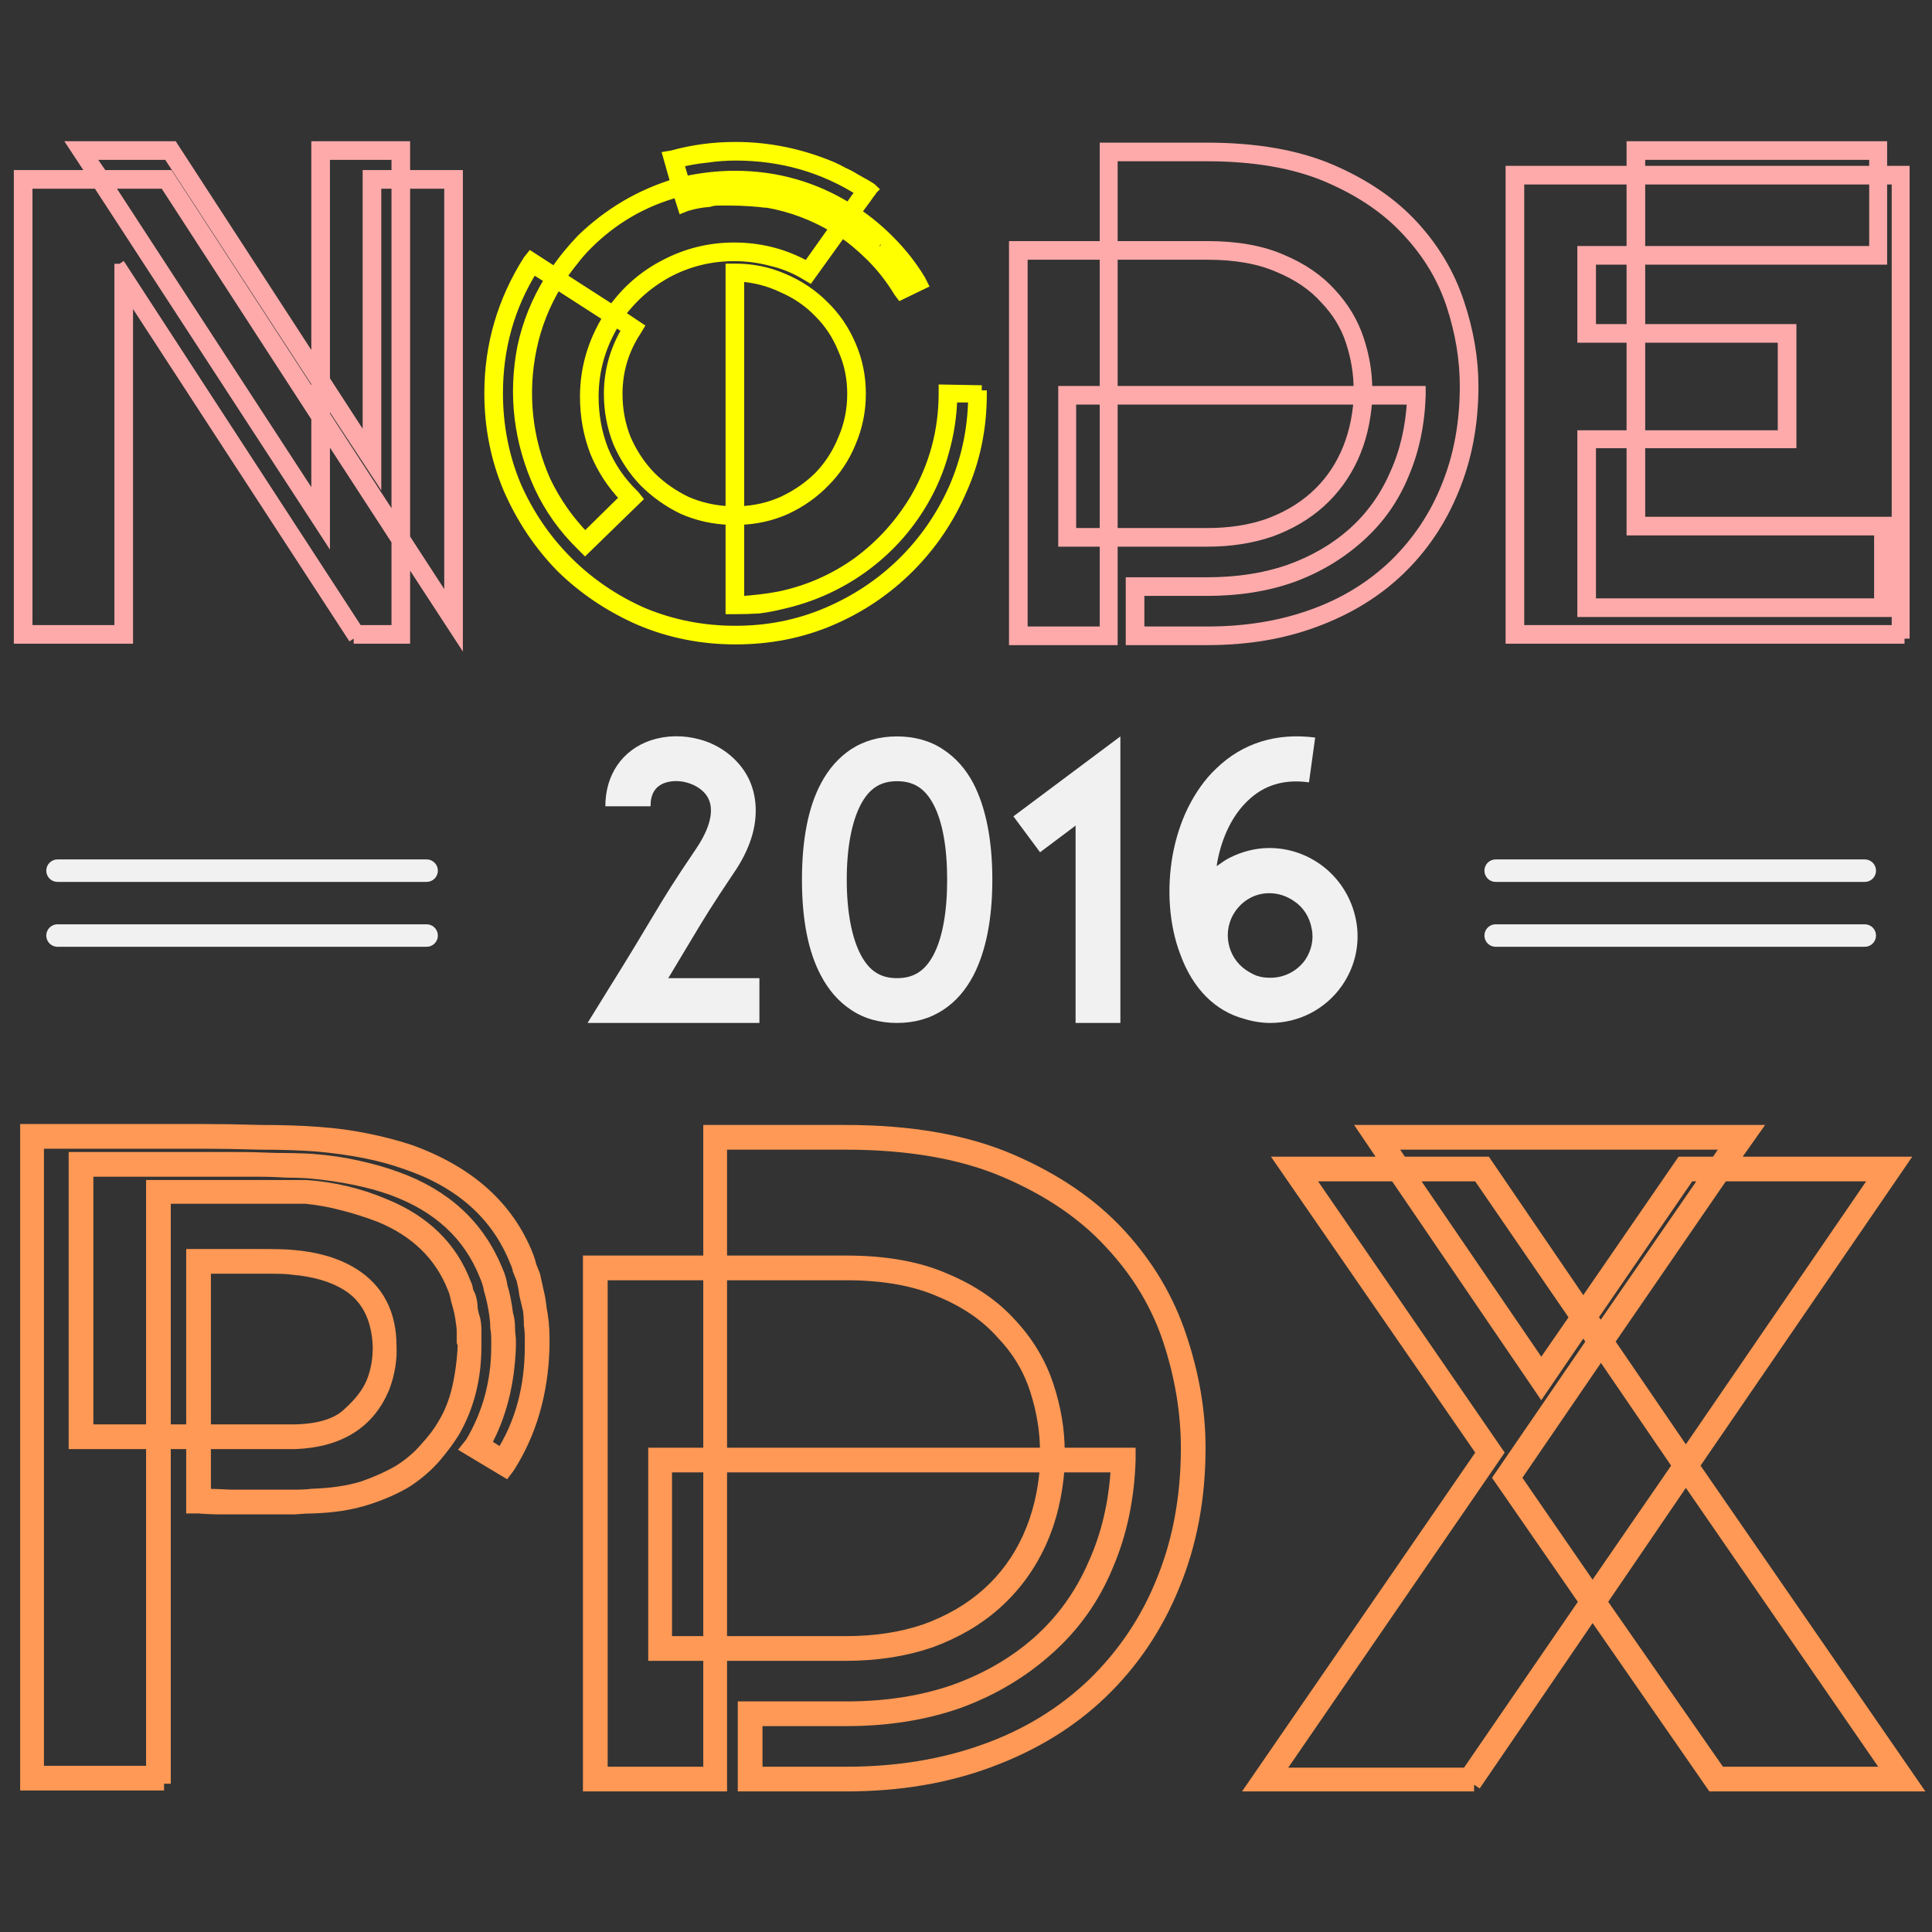<?xml version="1.0" encoding="UTF-8" standalone="no"?>
<!-- Created with Inkscape (http://www.inkscape.org/) -->

<svg
   xmlns:dc="http://purl.org/dc/elements/1.1/"
   xmlns:cc="http://creativecommons.org/ns#"
   xmlns:rdf="http://www.w3.org/1999/02/22-rdf-syntax-ns#"
   xmlns:svg="http://www.w3.org/2000/svg"
   xmlns="http://www.w3.org/2000/svg"
   xmlns:sodipodi="http://sodipodi.sourceforge.net/DTD/sodipodi-0.dtd"
   xmlns:inkscape="http://www.inkscape.org/namespaces/inkscape"
   width="640"
   height="640"
   id="svg2"
   version="1.1"
   inkscape:version="0.48.2 r9819"
   sodipodi:docname="nodepdx-2016-logo-square.svg"
   inkscape:export-filename="/Users/troy/repo/nodepdx/nodepdx.github.com/2014-branding/nodepdx-2014-web-style1-alt3.png"
   inkscape:export-xdpi="95.970001"
   inkscape:export-ydpi="95.970001">
  <rect width="100%" height="100%" fill="#333333" stroke="none"/>
  <defs
     id="defs4" />
  <sodipodi:namedview
     id="base"
     pagecolor="#ffffff"
     bordercolor="#666666"
     borderopacity="1.0"
     inkscape:pageopacity="0.0"
     inkscape:pageshadow="2"
     inkscape:zoom="0.37871094"
     inkscape:cx="298.75485"
     inkscape:cy="102.9735"
     inkscape:document-units="px"
     inkscape:current-layer="text4006"
     showgrid="false"
     showguides="true"
     inkscape:guide-bbox="true"
     inkscape:window-width="1280"
     inkscape:window-height="752"
     inkscape:window-x="0"
     inkscape:window-y="0"
     inkscape:window-maximized="1"
     fit-margin-top="4.5"
     fit-margin-left="4.5"
     fit-margin-right="4.5"
     fit-margin-bottom="4.5">
    <sodipodi:guide
       orientation="1,0"
       position="-6.691,-72.616"
       id="guide3177" />
    <sodipodi:guide
       orientation="1,0"
       position="644.738,547.384"
       id="guide4056" />
  </sodipodi:namedview>
  <g
     inkscape:label="Layer 1"
     inkscape:groupmode="layer"
     id="layer1"
     transform="translate(-55.262,108.825)">
    <g
       id="g3037"
       transform="translate(9.075574e-4,-84.51)">
      <g
         transform="matrix(1.791,0,0,1.791,-289.785,-162.803)"
         id="g3919">
        <g
           style="font-size:130.077px;font-style:normal;font-variant:normal;font-weight:normal;font-stretch:normal;text-align:start;line-height:125%;letter-spacing:0px;word-spacing:0px;writing-mode:lr-tb;text-anchor:start;fill:#ffff00;fill-opacity:1;stroke:#ffaaaa;stroke-width:1.884;stroke-miterlimit:4;stroke-opacity:1;font-family:TESLA;-inkscape-font-specification:TESLA"
           id="text2985">
          <path
             d="M 258.073,195.443 216.319,131.315 216.319,195.443 196.157,195.443 196.157,109.723 209.815,109.723 206.303,104.39 224.644,104.39 251.179,145.234 251.179,104.39 267.569,104.39 267.569,109.723 277.325,109.723 277.325,194.663 267.569,179.704 267.569,195.443 258.073,195.443 M 214.758,126.112 258.854,193.882 266.008,193.882 266.008,177.363 252.74,156.941 252.74,175.802 210.725,111.284 197.718,111.284 197.718,193.882 214.758,193.882 214.758,126.112 M 267.569,176.842 275.764,189.46 275.764,111.284 267.569,111.284 267.569,176.842 M 252.74,154.079 266.008,174.501 266.008,111.284 262.236,111.284 262.236,164.875 252.74,150.437 252.74,154.079 M 212.547,111.284 251.179,170.599 251.179,154.599 223.083,111.284 212.547,111.284 M 252.74,147.575 260.675,159.802 260.675,109.723 266.008,109.723 266.008,105.95 252.74,105.95 252.74,147.575 M 211.636,109.723 223.863,109.723 251.179,151.737 251.179,148.095 223.733,105.95 209.034,105.95 211.636,109.723"
             style="font-size:130.077px;font-style:normal;font-variant:normal;font-weight:normal;font-stretch:normal;text-align:start;line-height:125%;writing-mode:lr-tb;text-anchor:start;fill:#ffaaaa;stroke:#ffaaaa;stroke-miterlimit:4;stroke-opacity:1;font-family:TESLA;-inkscape-font-specification:TESLA"
             id="path3106" />
          <path
             d="M 300.22,178.273 300.35,178.403 300.741,177.753 300.22,178.273 M 374.234,149.526 374.234,150.177 C 374.234,156.507 373.02,162.404 370.592,167.867 368.25,173.33 364.998,178.143 360.836,182.306 356.674,186.468 351.861,189.72 346.398,192.061 340.934,194.403 335.038,195.573 328.707,195.573 322.463,195.573 316.567,194.403 311.017,192.061 305.467,189.633 300.611,186.381 296.448,182.306 292.372,178.143 289.12,173.287 286.692,167.737 284.351,162.187 283.18,156.29 283.18,150.047 283.18,141.201 285.565,133.006 290.334,125.462 L 290.855,124.812 295.277,127.673 C 296.665,125.592 298.313,123.554 300.22,121.56 305.25,116.704 311.06,113.278 317.651,111.284 L 316.22,106.211 317,106.081 C 320.729,105.04 324.631,104.52 328.707,104.52 334.777,104.52 340.718,105.734 346.528,108.162 347.135,108.422 347.828,108.769 348.609,109.202 349.389,109.549 350.126,109.94 350.82,110.373 351.601,110.807 352.294,111.197 352.901,111.544 353.508,111.891 353.899,112.151 354.072,112.324 353.985,112.411 353.899,112.541 353.812,112.714 353.725,112.801 353.378,113.278 352.771,114.145 L 350.95,116.617 C 353.205,118.178 355.199,119.825 356.934,121.56 L 357.194,121.82 C 359.449,124.075 361.356,126.503 362.917,129.104 L 363.308,129.885 359.275,131.836 358.885,131.315 C 357.411,128.887 355.72,126.719 353.812,124.812 351.991,122.991 350.17,121.473 348.349,120.259 L 342.365,128.584 341.715,128.194 C 339.72,126.98 337.596,126.112 335.341,125.592 333.086,124.985 330.788,124.682 328.447,124.682 324.198,124.682 320.209,125.635 316.48,127.543 312.838,129.451 309.759,132.096 307.244,135.478 L 310.757,137.819 310.366,138.47 C 308.025,142.025 306.854,145.927 306.854,150.177 306.854,153.125 307.375,155.9 308.415,158.501 309.542,161.103 311.06,163.401 312.968,165.396 314.876,167.303 317.087,168.864 319.602,170.078 322.203,171.206 324.935,171.813 327.797,171.899 L 327.797,127.023 328.577,127.023 C 331.786,127.023 334.777,127.63 337.552,128.844 340.414,130.058 342.885,131.706 344.967,133.787 347.135,135.868 348.826,138.34 350.04,141.201 351.254,143.976 351.861,146.968 351.861,150.177 351.861,153.298 351.254,156.29 350.04,159.152 348.912,161.927 347.308,164.355 345.227,166.436 343.232,168.517 340.848,170.208 338.073,171.509 335.384,172.723 332.479,173.374 329.358,173.46 L 329.358,188.549 C 332.132,188.376 334.647,188.072 336.902,187.639 342.192,186.511 347.005,184.387 351.341,181.265 355.676,178.056 359.232,174.111 362.007,169.428 365.475,163.444 367.21,156.984 367.21,150.047 L 367.21,149.396 374.234,149.526 M 329.358,171.899 C 332.219,171.813 334.907,171.206 337.422,170.078 340.024,168.864 342.278,167.303 344.186,165.396 346.094,163.401 347.568,161.103 348.609,158.501 349.736,155.9 350.3,153.125 350.3,150.177 350.3,147.228 349.736,144.497 348.609,141.982 347.568,139.38 346.094,137.126 344.186,135.218 342.278,133.223 340.024,131.662 337.422,130.535 334.907,129.321 332.219,128.627 329.358,128.454 L 329.358,171.899 M 348.739,117.007 C 342.582,113.278 335.861,111.414 328.577,111.414 327.103,111.414 325.585,111.5 324.024,111.674 322.55,111.761 321.076,112.021 319.602,112.454 L 319.992,113.755 C 320.599,113.582 321.163,113.452 321.683,113.365 322.29,113.278 322.897,113.191 323.504,113.105 324.111,113.018 324.761,112.975 325.455,112.975 326.149,112.888 326.886,112.845 327.667,112.845 329.054,112.845 330.355,112.888 331.569,112.975 332.783,113.061 333.737,113.148 334.431,113.235 L 334.821,113.365 C 339.677,114.145 344.056,115.75 347.959,118.178 L 348.739,117.007 M 355.633,122.47 C 353.985,120.823 352.121,119.305 350.04,117.918 L 349.259,119.088 C 351.34,120.476 353.205,121.993 354.853,123.641 356.934,125.722 358.581,127.803 359.796,129.885 L 361.096,129.234 C 360.402,128.02 359.579,126.893 358.625,125.852 357.758,124.725 356.847,123.641 355.893,122.6 L 355.633,122.47 M 328.707,106.081 C 326.973,106.081 325.195,106.211 323.374,106.471 321.64,106.644 319.905,106.948 318.171,107.381 L 319.212,110.893 C 322.42,110.2 325.542,109.853 328.577,109.853 336.208,109.853 343.232,111.847 349.65,115.836 350.17,115.143 350.603,114.536 350.95,114.015 351.384,113.495 351.687,113.061 351.861,112.714 344.923,108.292 337.205,106.081 328.707,106.081 M 301.261,122.6 C 300.307,123.554 299.44,124.552 298.659,125.592 297.879,126.546 297.142,127.543 296.448,128.584 L 305.944,134.697 C 308.545,131.055 311.797,128.237 315.699,126.242 319.688,124.161 323.938,123.121 328.447,123.121 333.303,123.121 337.812,124.291 341.975,126.633 L 347.048,119.478 C 343.146,117.137 338.983,115.576 334.561,114.796 L 334.17,114.796 C 333.563,114.709 332.653,114.622 331.439,114.536 330.225,114.449 328.967,114.406 327.667,114.405 326.886,114.406 326.149,114.406 325.455,114.405 324.848,114.406 324.284,114.492 323.764,114.666 322.463,114.752 321.076,115.013 319.602,115.446 L 318.951,115.706 318.041,112.845 C 311.624,114.579 306.03,117.831 301.261,122.6 M 295.668,129.885 C 293.413,133.614 291.852,137.559 290.985,141.722 290.118,145.884 289.901,150.047 290.334,154.209 290.768,158.371 291.852,162.404 293.586,166.306 295.407,170.122 297.836,173.59 300.871,176.712 L 308.285,169.428 C 305.857,166.913 303.993,164.051 302.692,160.843 301.478,157.634 300.871,154.252 300.871,150.697 300.871,145.494 302.302,140.594 305.163,135.998 L 295.668,129.885 M 328.707,194.012 C 334.691,194.012 340.327,192.885 345.617,190.63 350.907,188.376 355.546,185.297 359.535,181.395 363.524,177.493 366.69,172.94 369.031,167.737 371.372,162.447 372.586,156.811 372.673,150.827 L 368.771,150.827 C 368.684,154.296 368.164,157.678 367.21,160.973 366.343,164.182 365.042,167.26 363.308,170.208 360.446,175.065 356.717,179.14 352.121,182.436 347.612,185.644 342.625,187.856 337.162,189.07 335.775,189.416 334.387,189.677 333,189.85 331.612,189.937 330.181,189.98 328.707,189.98 L 327.797,189.98 327.797,173.46 C 324.675,173.374 321.726,172.723 318.951,171.509 316.263,170.208 313.878,168.517 311.797,166.436 309.803,164.355 308.198,161.927 306.984,159.152 305.857,156.29 305.293,153.298 305.293,150.177 305.293,145.927 306.421,141.938 308.675,138.21 L 306.464,136.779 C 303.776,141.115 302.432,145.754 302.432,150.697 302.432,154.166 303.039,157.461 304.253,160.583 305.553,163.705 307.461,166.48 309.976,168.908 L 310.496,169.558 300.871,178.924 300.35,178.403 300.22,178.273 C 296.925,175.065 294.324,171.422 292.416,167.347 290.508,163.184 289.294,158.935 288.774,154.599 288.253,150.263 288.427,145.884 289.294,141.461 290.248,137.039 291.939,132.876 294.367,128.974 L 291.245,127.023 C 286.909,133.96 284.741,141.635 284.741,150.047 284.741,156.117 285.869,161.84 288.123,167.217 290.465,172.506 293.63,177.146 297.619,181.135 301.608,185.124 306.247,188.289 311.537,190.63 316.913,192.885 322.637,194.012 328.707,194.012"
             style="stroke:#ffff00;stroke-opacity:1"
             id="path3108" />
          <path
             d="M 415.995,195.703 401.816,195.703 401.816,185.037 415.995,185.037 C 421.545,185.037 426.574,184.257 431.084,182.696 435.68,181.048 439.625,178.75 442.921,175.802 446.216,172.853 448.774,169.298 450.595,165.135 452.503,160.973 453.587,156.334 453.847,151.217 L 445.522,151.217 C 445.262,155.206 444.395,158.805 442.921,162.014 441.446,165.222 439.409,167.997 436.807,170.338 434.292,172.593 431.257,174.371 427.702,175.672 424.146,176.886 420.244,177.493 415.995,177.493 L 398.434,177.493 398.434,195.703 380.224,195.703 380.224,122.86 397.004,122.86 397.004,104.65 415.865,104.65 C 424.97,104.65 432.645,105.994 438.888,108.682 445.132,111.37 450.205,114.839 454.107,119.088 458.01,123.337 460.828,128.107 462.562,133.397 464.297,138.6 465.164,143.716 465.164,148.746 465.164,155.77 463.95,162.187 461.522,167.997 459.18,173.72 455.842,178.663 451.506,182.826 447.257,186.902 442.097,190.067 436.027,192.321 430.043,194.576 423.366,195.703 415.995,195.703 M 403.377,194.143 415.995,194.143 C 423.019,194.143 429.436,193.102 435.246,191.021 441.143,188.939 446.259,185.818 450.595,181.655 454.844,177.493 458.053,172.68 460.221,167.217 462.475,161.667 463.603,155.51 463.603,148.746 463.603,143.803 462.779,138.817 461.131,133.787 459.484,128.757 456.752,124.205 452.937,120.129 449.208,116.053 444.308,112.715 438.238,110.113 432.168,107.511 424.71,106.211 415.865,106.211 L 398.434,106.211 398.434,122.86 415.995,122.86 C 421.458,122.861 426.054,123.684 429.783,125.332 433.512,126.893 436.547,128.974 438.888,131.576 441.23,134.09 442.921,136.909 443.961,140.031 445.002,143.152 445.522,146.231 445.522,149.266 L 445.522,149.656 455.408,149.656 455.408,150.437 C 455.235,155.813 454.194,160.713 452.286,165.135 450.465,169.558 447.777,173.374 444.221,176.582 440.579,179.877 436.373,182.392 431.604,184.127 426.921,185.774 421.718,186.598 415.995,186.598 L 403.377,186.598 403.377,194.143 M 381.785,194.143 397.004,194.143 397.004,177.493 389.329,177.493 389.329,149.656 397.004,149.656 397.004,124.421 381.785,124.421 381.785,194.143 M 398.434,175.932 415.995,175.932 C 420.07,175.932 423.756,175.368 427.051,174.241 430.433,173.027 433.338,171.336 435.766,169.168 438.195,167 440.102,164.398 441.49,161.363 442.877,158.328 443.701,154.946 443.961,151.217 L 398.434,151.217 398.434,175.932 M 390.76,175.932 397.004,175.932 397.004,151.217 390.76,151.217 390.76,175.932 M 398.434,149.656 443.961,149.656 443.961,149.266 C 443.961,146.404 443.484,143.499 442.53,140.551 441.577,137.603 439.972,134.958 437.718,132.616 435.55,130.188 432.688,128.237 429.133,126.763 425.577,125.202 421.198,124.421 415.995,124.421 L 398.434,124.421 398.434,149.656"
             style="fill:#ffaaaa;stroke:#ffaaaa;stroke-miterlimit:4;stroke-opacity:1"
             id="path3110" />
          <path
             d="M 544.917,195.443 472.074,195.443 472.074,108.942 494.447,108.942 494.447,104.39 540.755,104.39 540.755,108.942 544.917,108.942 544.917,195.443 544.917,195.443 M 473.635,193.882 543.486,193.882 543.486,110.503 540.755,110.503 540.755,125.332 496.008,125.332 496.008,138.21 523.975,138.21 523.975,159.282 496.008,159.282 496.008,173.851 541.795,173.851 541.795,190.5 485.342,190.5 485.342,157.851 494.447,157.851 494.447,139.77 485.342,139.77 485.342,123.771 494.447,123.771 494.447,110.503 473.635,110.503 473.635,193.882 473.635,193.882 M 486.903,188.939 540.234,188.939 540.234,175.411 494.447,175.411 494.447,159.282 486.903,159.282 486.903,188.939 486.903,188.939 M 496.008,157.851 522.414,157.851 522.414,139.77 496.008,139.77 496.008,157.851 496.008,157.851 M 486.903,138.21 494.447,138.21 494.447,125.332 486.903,125.332 486.903,138.21 486.903,138.21 M 496.008,123.771 539.324,123.771 539.324,110.503 496.008,110.503 496.008,123.771 496.008,123.771 M 496.008,108.942 539.324,108.942 539.324,105.95 496.008,105.95 496.008,108.942 496.008,108.942"
             style="fill:#ffaaaa;stroke:#ffaaaa;stroke-miterlimit:4;stroke-opacity:1"
             id="path3112" />
        </g>
        <g
           style="font-size:172.528px;font-style:normal;font-variant:normal;font-weight:normal;font-stretch:normal;text-align:start;line-height:125%;letter-spacing:0px;word-spacing:0px;writing-mode:lr-tb;text-anchor:start;fill:#ffff00;fill-opacity:1;stroke:#ffaaaa;stroke-width:2.499;stroke-miterlimit:4;stroke-opacity:1;font-family:TESLA;-inkscape-font-specification:TESLA"
           id="text4044">
          <path
             d="M 222.997,407.243 197.635,407.243 197.635,286.473 230.07,286.473 C 233.406,286.473 237.029,286.531 240.94,286.646 244.85,286.646 248.358,286.761 251.464,286.991 254.684,287.221 257.675,287.623 260.435,288.198 263.311,288.774 265.956,289.464 268.372,290.269 279.298,294.179 286.545,300.678 290.11,309.764 290.34,310.34 290.513,310.915 290.628,311.49 290.858,312.065 291.088,312.64 291.318,313.215 291.548,314.25 291.778,315.285 292.008,316.32 292.238,317.241 292.41,318.276 292.526,319.426 292.871,321.151 293.043,322.934 293.043,324.774 L 293.043,326.5 C 292.813,334.896 290.685,342.257 286.66,348.583 L 286.142,349.273 279.241,345.133 279.931,344.27 C 283.151,338.864 284.762,332.883 284.762,326.327 L 284.762,325.119 C 284.762,324.314 284.704,323.567 284.589,322.877 284.589,322.186 284.532,321.439 284.417,320.634 284.187,318.908 283.842,317.298 283.382,315.803 283.266,314.998 282.979,314.078 282.519,313.042 279.528,305.566 273.777,300.275 265.266,297.17 261.125,295.675 256.122,294.64 250.256,294.064 248.876,293.949 247.323,293.892 245.598,293.892 243.873,293.777 242.09,293.719 240.25,293.719 238.524,293.719 236.741,293.719 234.901,293.719 233.176,293.719 231.566,293.719 230.07,293.719 L 222.652,293.719 208.677,293.719 208.677,342.027 211.092,342.027 220.926,342.027 220.926,296.825 249.221,296.825 C 254.282,297.17 259.113,298.32 263.713,300.275 271.074,303.266 276.02,308.097 278.551,314.768 278.781,315.228 278.896,315.63 278.896,315.975 279.011,316.321 279.183,316.723 279.413,317.183 279.643,317.873 279.758,318.621 279.758,319.426 279.873,320.116 280.046,320.806 280.276,321.496 280.391,322.071 280.449,322.704 280.449,323.394 280.449,324.084 280.449,324.774 280.449,325.464 L 280.449,326.327 C 280.449,332.193 279.126,337.426 276.48,342.027 275.56,343.522 274.41,345.075 273.03,346.685 271.65,348.296 269.924,349.791 267.854,351.171 265.784,352.436 263.311,353.529 260.435,354.449 257.56,355.369 254.224,355.887 250.429,356.002 249.624,356.002 248.531,356.06 247.151,356.174 245.885,356.175 244.275,356.175 242.32,356.174 L 233.521,356.174 C 232.141,356.175 230.76,356.117 229.38,356.002 L 228.345,356.002 228.345,344.097 222.997,344.097 222.997,407.243 M 199.533,405.172 220.926,405.172 220.926,344.097 211.092,344.097 206.607,344.097 206.607,291.649 236.109,291.649 C 238.639,291.649 241.17,291.707 243.7,291.821 246.23,291.822 248.473,291.879 250.429,291.994 253.419,292.224 256.18,292.627 258.71,293.202 261.355,293.777 263.771,294.467 265.956,295.272 274.928,298.493 281.081,304.186 284.417,312.352 284.877,313.388 285.164,314.365 285.279,315.285 285.739,316.781 286.084,318.506 286.315,320.461 286.545,321.151 286.66,321.899 286.66,322.704 286.66,323.394 286.717,324.199 286.832,325.119 L 286.832,326.327 C 286.602,333.228 285.049,339.267 282.174,344.443 L 285.452,346.513 C 289.132,340.762 290.973,334.033 290.973,326.327 L 290.973,324.947 C 290.973,324.027 290.915,323.164 290.8,322.359 290.8,321.439 290.743,320.519 290.628,319.598 290.398,318.563 290.168,317.586 289.938,316.666 289.823,315.745 289.65,314.825 289.42,313.905 289.19,313.33 288.96,312.755 288.73,312.18 288.615,311.605 288.442,311.087 288.212,310.627 284.762,301.886 277.918,295.79 267.682,292.339 263.196,290.729 257.732,289.636 251.291,289.061 248.186,288.831 244.678,288.716 240.767,288.716 236.971,288.601 233.406,288.544 230.07,288.543 L 199.533,288.543 199.533,405.172 M 230.415,353.932 C 231.451,353.932 233.118,353.989 235.419,354.104 237.719,354.104 240.019,354.104 242.32,354.104 244.275,354.104 245.885,354.104 247.151,354.104 248.416,354.104 249.508,354.047 250.429,353.932 253.994,353.817 257.1,353.357 259.745,352.551 262.391,351.631 264.691,350.596 266.646,349.446 268.602,348.181 270.212,346.8 271.477,345.305 272.857,343.81 273.95,342.372 274.755,340.992 276.02,338.922 276.94,336.621 277.516,334.091 278.091,331.561 278.436,328.973 278.551,326.327 278.551,325.982 278.493,325.695 278.378,325.464 278.378,324.889 278.378,324.314 278.378,323.739 278.378,323.049 278.321,322.417 278.206,321.841 278.091,320.691 277.803,319.369 277.343,317.873 277.113,316.723 276.883,315.918 276.653,315.458 274.238,309.362 269.694,304.934 263.023,302.173 260.608,301.253 258.25,300.505 255.95,299.93 253.764,299.355 251.521,298.953 249.221,298.723 L 222.997,298.723 222.997,342.027 228.345,342.027 228.345,309.592 229.38,309.592 C 234.211,309.592 238.064,309.592 240.94,309.592 243.93,309.592 245.885,309.649 246.806,309.764 251.176,310.11 254.857,311.202 257.847,313.042 262.448,315.918 264.748,320.346 264.749,326.327 264.863,328.743 264.461,331.215 263.541,333.746 260.895,340.302 255.489,343.752 247.323,344.097 L 236.799,344.097 230.415,344.097 230.415,353.932 M 230.415,342.027 236.799,342.027 247.323,342.027 C 251.809,341.912 255.087,340.877 257.157,338.922 259.343,336.966 260.838,335.011 261.643,333.056 262.448,331.1 262.851,328.915 262.851,326.5 L 262.851,326.327 C 262.621,320.921 260.608,317.068 256.812,314.768 254.167,313.158 250.774,312.18 246.633,311.835 246.058,311.72 244.62,311.662 242.32,311.662 240.019,311.662 236.051,311.662 230.415,311.662 L 230.415,342.027"
             style="fill:#ff9955;stroke:#ff9955;stroke-miterlimit:4;stroke-opacity:1"
             id="path3115" />
          <path
             d="M 349.171,407.415 330.366,407.415 330.366,393.268 349.171,393.268 C 356.533,393.268 363.204,392.233 369.185,390.163 375.281,387.977 380.514,384.929 384.885,381.019 389.255,377.108 392.648,372.392 395.064,366.871 397.594,361.35 399.032,355.197 399.377,348.411 L 388.335,348.411 C 387.99,353.702 386.84,358.475 384.885,362.731 382.929,366.986 380.226,370.667 376.776,373.772 373.44,376.763 369.415,379.121 364.699,380.846 359.983,382.456 354.807,383.261 349.171,383.261 L 325.88,383.261 325.88,407.415 301.726,407.415 301.726,310.8 323.982,310.8 323.982,286.646 348.999,286.646 C 361.076,286.646 371.255,288.428 379.536,291.994 387.818,295.56 394.546,300.16 399.722,305.796 404.898,311.432 408.636,317.758 410.937,324.774 413.237,331.676 414.387,338.462 414.387,345.133 414.387,354.449 412.777,362.961 409.556,370.667 406.451,378.258 402.022,384.814 396.272,390.335 390.636,395.741 383.792,399.939 375.741,402.93 367.804,405.92 358.948,407.415 349.171,407.415 M 332.436,405.345 349.171,405.345 C 358.488,405.345 366.999,403.965 374.706,401.204 382.527,398.444 389.313,394.303 395.064,388.782 400.7,383.261 404.955,376.878 407.831,369.632 410.821,362.271 412.317,354.104 412.317,345.133 412.317,338.577 411.224,331.963 409.039,325.292 406.853,318.621 403.23,312.582 398.169,307.176 393.224,301.771 386.725,297.342 378.674,293.892 370.622,290.441 360.731,288.716 348.999,288.716 L 325.88,288.716 325.88,310.8 349.171,310.8 C 356.418,310.8 362.514,311.892 367.459,314.078 372.405,316.148 376.431,318.908 379.536,322.359 382.642,325.695 384.885,329.433 386.265,333.573 387.645,337.714 388.335,341.797 388.335,345.823 L 388.335,346.34 401.448,346.34 401.448,347.376 C 401.217,354.507 399.837,361.005 397.307,366.871 394.891,372.737 391.326,377.798 386.61,382.054 381.779,386.424 376.201,389.76 369.875,392.06 363.664,394.246 356.763,395.338 349.171,395.338 L 332.436,395.338 332.436,405.345 M 303.797,405.345 323.982,405.345 323.982,383.261 313.803,383.261 313.803,346.34 323.982,346.34 323.982,312.87 303.797,312.87 303.797,405.345 M 325.88,381.191 349.171,381.191 C 354.577,381.191 359.466,380.443 363.836,378.948 368.322,377.338 372.175,375.095 375.396,372.22 378.616,369.344 381.147,365.894 382.987,361.868 384.827,357.842 385.92,353.357 386.265,348.411 L 325.88,348.411 325.88,381.191 M 315.701,381.191 323.982,381.191 323.982,348.411 315.701,348.411 315.701,381.191 M 325.88,346.34 386.265,346.34 386.265,345.823 C 386.265,342.027 385.632,338.174 384.367,334.263 383.102,330.353 380.974,326.845 377.984,323.739 375.108,320.519 371.312,317.931 366.597,315.975 361.881,313.905 356.073,312.87 349.171,312.87 L 325.88,312.87 325.88,346.34"
             style="fill:#ff9955;stroke:#ff9955;stroke-miterlimit:4;stroke-opacity:1"
             id="path3117" />
          <path
             d="M 465.305,407.415 424.76,407.415 467.03,345.995 430.109,292.512 449.432,292.512 445.464,286.646 516.718,286.646 512.577,292.512 543.977,292.512 505.676,348.411 546.393,407.415 509.472,407.415 487.216,375.325 465.305,407.415 465.305,407.415 M 428.556,405.518 464.097,405.518 486.008,373.6 470.135,350.654 487.388,325.464 485.49,322.704 477.727,334.091 450.812,294.582 434.077,294.582 469.445,345.995 428.556,405.518 428.556,405.518 M 510.679,405.345 542.425,405.345 504.468,350.309 488.596,373.6 510.679,405.345 510.679,405.345 M 472.723,350.654 487.216,371.702 503.261,348.411 488.768,327.19 472.723,350.654 472.723,350.654 M 504.468,346.685 540.182,294.582 511.197,294.582 489.976,325.464 504.468,346.685 504.468,346.685 M 453.228,294.582 477.727,330.468 484.283,320.979 466.167,294.582 453.228,294.582 453.228,294.582 M 486.871,320.979 488.768,323.567 508.782,294.582 504.986,294.582 486.871,320.979 486.871,320.979 M 466.685,292.512 467.375,292.512 485.49,319.081 503.778,292.512 510.162,292.512 512.75,288.716 449.259,288.716 451.847,292.512 466.685,292.512 466.685,292.512"
             style="fill:#ff9955;stroke:#ff9955;stroke-miterlimit:4;stroke-opacity:1"
             id="path3119" />
        </g>
        <g
           style="font-size:71.426px;font-style:normal;font-variant:normal;font-weight:normal;font-stretch:normal;text-align:start;line-height:125%;letter-spacing:0px;word-spacing:0px;writing-mode:lr-tb;text-anchor:start;fill:#f1f1f1;fill-opacity:1;stroke:none;font-family:ADAM;-inkscape-font-specification:ADAM"
           id="text4006">
          <path
             d="M 333.118,266.529 333.118,258.244 316.261,258.244 C 317.975,255.386 319.261,253.244 320.332,251.458 322.975,247.03 324.332,244.815 328.261,238.959 330.832,235.244 332.189,231.673 332.403,228.245 332.618,224.888 331.761,221.745 329.832,219.245 327.975,216.817 325.261,214.96 322.118,214.103 319.047,213.245 315.904,213.317 313.047,214.245 307.762,216.031 304.619,220.602 304.619,226.459 L 312.976,226.459 C 312.976,224.174 313.833,222.745 315.69,222.102 318.261,221.245 321.618,222.245 323.189,224.245 325.546,227.316 323.047,231.887 321.404,234.316 317.333,240.316 315.833,242.744 313.19,247.173 311.476,250.03 309.19,253.887 305.262,260.172 L 301.333,266.529 333.118,266.529"
             style=""
             id="path3122" />
          <path
             d="M 358.556,266.529 C 361.77,266.529 364.627,265.743 367.127,264.1 369.413,262.6 371.27,260.458 372.699,257.744 374.984,253.315 376.198,247.387 376.198,240.03 376.198,232.673 374.984,226.673 372.699,222.245 371.27,219.531 369.413,217.46 367.127,215.96 364.699,214.317 361.77,213.531 358.556,213.531 355.342,213.531 352.485,214.317 349.985,215.96 347.771,217.46 345.914,219.531 344.485,222.245 342.128,226.673 340.986,232.673 340.986,240.03 340.986,247.387 342.128,253.315 344.485,257.744 345.914,260.458 347.771,262.6 350.057,264.1 352.485,265.743 355.414,266.529 358.556,266.529 M 358.556,221.816 C 361.699,221.816 363.77,223.174 365.342,226.173 366.984,229.316 367.842,234.102 367.842,240.03 367.842,245.958 366.984,250.744 365.342,253.887 363.77,256.886 361.699,258.244 358.556,258.244 355.485,258.244 353.414,256.886 351.842,253.887 350.199,250.744 349.271,245.958 349.271,240.03 349.271,234.102 350.199,229.316 351.842,226.173 353.414,223.174 355.485,221.816 358.556,221.816"
             style=""
             id="path3124" />
          <path
             d="M 399.88,266.529 399.88,213.531 380.096,228.316 385.024,234.959 391.595,230.03 391.595,266.529 399.88,266.529"
             style=""
             id="path3126" />
          <path
             d="M 443.48,247.601 C 442.694,243.387 440.337,239.673 436.838,237.173 433.981,235.173 430.766,234.173 427.409,234.173 424.909,234.173 422.41,234.816 420.124,235.959 419.267,236.387 418.481,236.959 417.695,237.53 417.695,237.316 417.767,237.173 417.767,236.959 418.624,232.173 420.624,228.102 423.41,225.459 426.409,222.531 430.195,221.388 434.766,222.031 L 435.909,213.745 C 428.766,212.817 422.481,214.745 417.624,219.459 415.481,221.459 413.767,223.959 412.339,226.816 411.053,229.459 410.124,232.387 409.553,235.459 408.41,241.816 408.91,248.53 410.981,253.887 413.267,260.172 417.41,264.315 422.695,265.743 424.267,266.243 425.981,266.529 427.624,266.529 432.909,266.529 437.837,263.958 440.837,259.672 443.337,256.101 444.266,251.815 443.48,247.601 M 434.052,254.887 C 432.552,256.958 430.195,258.172 427.624,258.172 426.767,258.172 425.981,258.101 425.195,257.815 425.124,257.815 425.124,257.815 425.124,257.815 424.409,257.529 423.767,257.172 423.124,256.744 419.553,254.315 418.695,249.387 421.124,245.887 422.624,243.744 424.909,242.53 427.409,242.53 429.052,242.53 430.624,243.03 432.052,244.03 433.766,245.173 434.909,247.03 435.266,249.101 435.695,251.101 435.195,253.172 434.052,254.887"
             style=""
             id="path3128" />
        </g>
        <path
           style="fill:#f1f1f1;fill-opacity:1;stroke:#f1f1f1;stroke-width:4.155;stroke-linecap:round;stroke-linejoin:miter;stroke-miterlimit:4;stroke-opacity:1;stroke-dasharray:none"
           d="M 203.295,238.362 C 270.375,238.362 271.562,238.362 271.562,238.362"
           id="path4058"
           inkscape:connector-curvature="0" />
        <path
           inkscape:connector-curvature="0"
           id="path4060"
           d="M 203.295,250.362 C 270.375,250.362 271.562,250.362 271.562,250.362"
           style="fill:#f1f1f1;fill-opacity:1;stroke:#f1f1f1;stroke-width:4.155;stroke-linecap:round;stroke-linejoin:miter;stroke-miterlimit:4;stroke-opacity:1;stroke-dasharray:none" />
        <path
           inkscape:connector-curvature="0"
           id="path4064"
           d="M 469.295,238.362 C 536.375,238.362 537.562,238.362 537.562,238.362"
           style="fill:#f1f1f1;fill-opacity:1;stroke:#f1f1f1;stroke-width:4.155;stroke-linecap:round;stroke-linejoin:miter;stroke-miterlimit:4;stroke-opacity:1;stroke-dasharray:none" />
        <path
           style="fill:#f1f1f1;fill-opacity:1;stroke:#f1f1f1;stroke-width:4.155;stroke-linecap:round;stroke-linejoin:miter;stroke-miterlimit:4;stroke-opacity:1;stroke-dasharray:none"
           d="M 469.295,250.362 C 536.375,250.362 537.562,250.362 537.562,250.362"
           id="path4066"
           inkscape:connector-curvature="0" />
      </g>
    </g>
  </g>
</svg>
